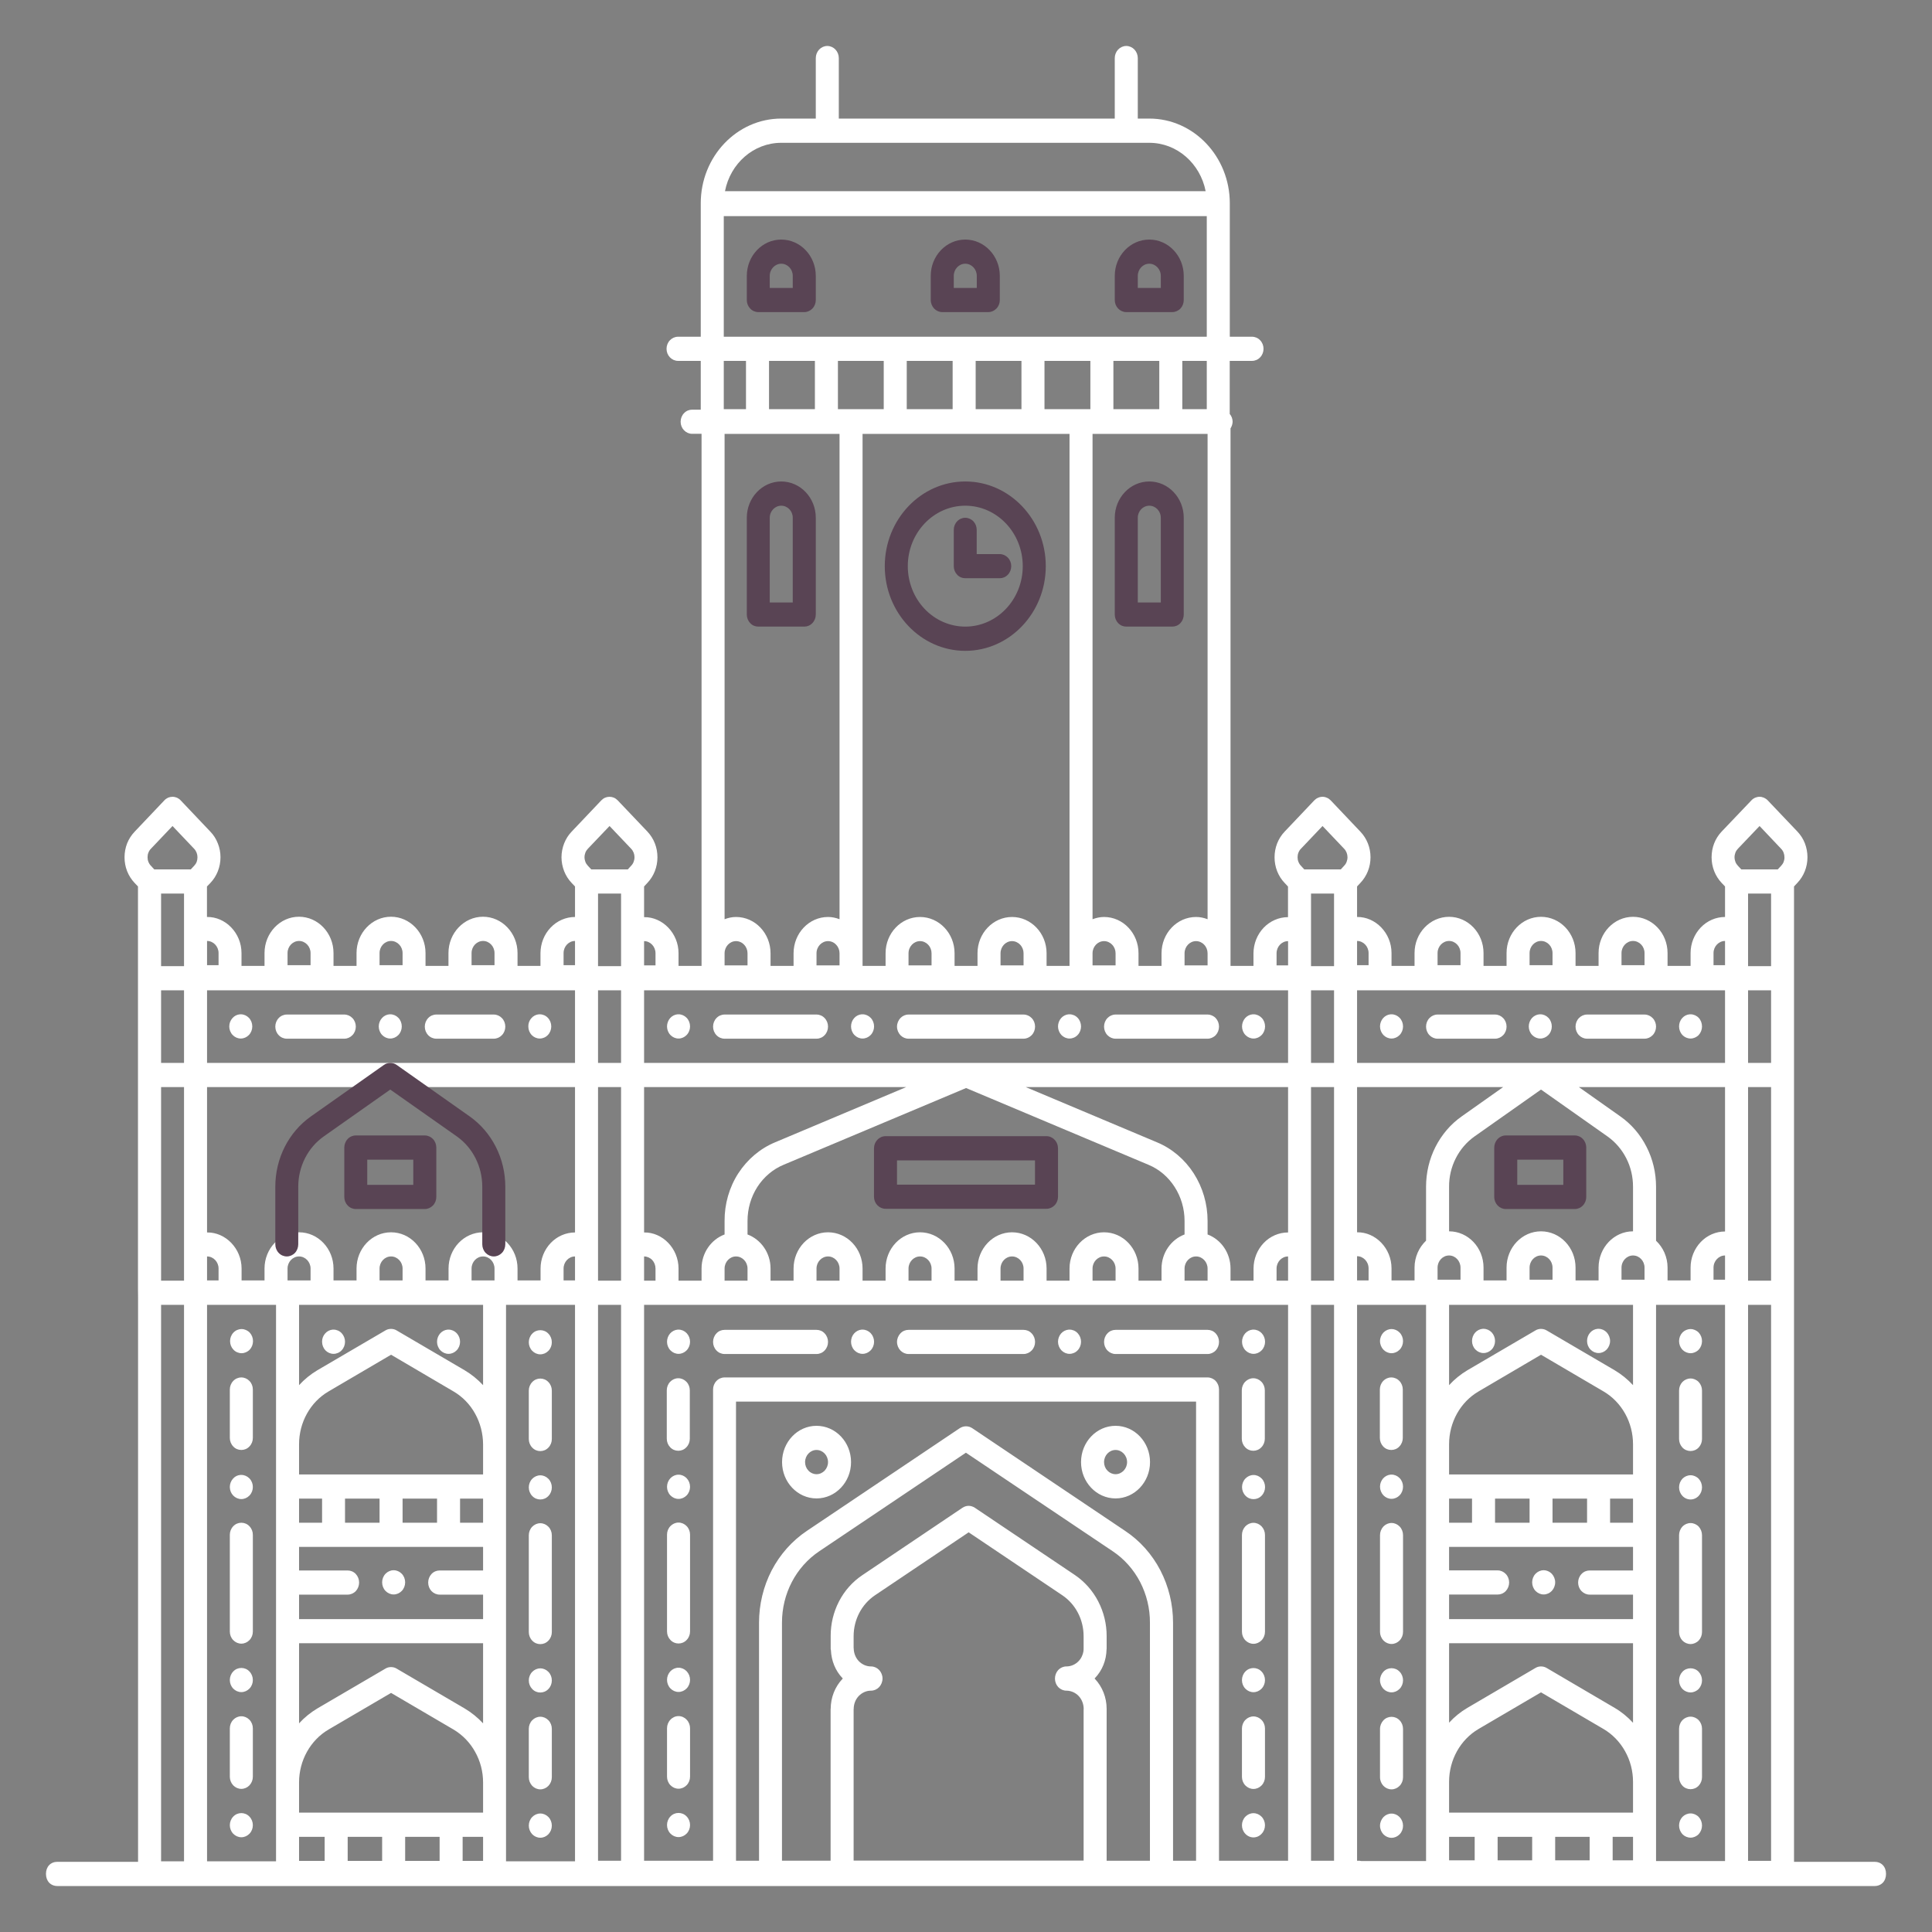 <svg width="24" height="24" viewBox="0 0 24 24" fill="none" xmlns="http://www.w3.org/2000/svg">
<rect x="0" y="0" width="24" height="24" fill="#808080" stroke="none"/>
<path d="M10.277 0.571C10.239 0.571 10.203 0.587 10.176 0.615C10.149 0.644 10.134 0.682 10.134 0.722V1.473H9.705C9.154 1.473 8.705 1.945 8.705 2.525V4.183H8.423C8.385 4.183 8.349 4.199 8.322 4.227C8.295 4.255 8.28 4.293 8.28 4.333C8.28 4.373 8.295 4.411 8.322 4.439C8.349 4.467 8.385 4.483 8.423 4.483H8.705V5.089H8.598C8.56 5.089 8.524 5.104 8.497 5.133C8.47 5.161 8.455 5.199 8.455 5.239C8.455 5.279 8.47 5.317 8.497 5.345C8.524 5.373 8.56 5.389 8.598 5.389H8.715V11.999H8.429V11.841C8.429 11.593 8.231 11.39 8.001 11.393V11.012L8.042 10.968C8.123 10.883 8.167 10.769 8.167 10.649C8.167 10.528 8.123 10.416 8.042 10.33L7.673 9.942C7.659 9.928 7.644 9.917 7.626 9.909C7.609 9.902 7.59 9.898 7.571 9.898C7.553 9.898 7.534 9.902 7.517 9.909C7.499 9.917 7.484 9.928 7.47 9.942L7.101 10.331C7.061 10.372 7.03 10.422 7.008 10.477C6.987 10.531 6.975 10.59 6.975 10.649C6.975 10.709 6.987 10.767 7.008 10.822C7.03 10.877 7.061 10.926 7.101 10.968L7.143 11.012V11.391C7.03 11.391 6.921 11.438 6.841 11.522C6.76 11.606 6.715 11.72 6.714 11.839V11.999H6.429V11.839C6.429 11.591 6.236 11.388 6 11.388C5.764 11.388 5.571 11.591 5.571 11.839V11.999H5.286V11.839C5.286 11.591 5.093 11.388 4.857 11.388C4.621 11.388 4.429 11.591 4.429 11.839V11.999H4.143V11.839C4.143 11.591 3.951 11.388 3.714 11.388C3.478 11.388 3.286 11.591 3.286 11.839V11.999H3V11.839C3 11.59 2.801 11.387 2.571 11.391V11.012L2.613 10.969C2.694 10.884 2.739 10.77 2.739 10.649C2.739 10.59 2.728 10.531 2.706 10.477C2.685 10.422 2.653 10.372 2.613 10.331L2.244 9.942C2.231 9.928 2.215 9.917 2.198 9.909C2.18 9.902 2.162 9.898 2.143 9.898C2.124 9.898 2.105 9.902 2.088 9.909C2.071 9.917 2.055 9.928 2.042 9.942L1.673 10.331C1.633 10.373 1.601 10.422 1.579 10.477C1.558 10.532 1.547 10.59 1.547 10.65C1.547 10.709 1.558 10.768 1.579 10.822C1.601 10.877 1.633 10.927 1.673 10.969L1.714 11.012V16.01L1.715 16.108V23.128H0.714C0.629 23.128 0.571 23.188 0.571 23.278C0.571 23.368 0.629 23.429 0.714 23.429H23.286C23.371 23.429 23.429 23.368 23.429 23.278C23.429 23.188 23.371 23.128 23.286 23.128H22.286V11.012L22.327 10.968C22.408 10.883 22.453 10.769 22.453 10.649C22.453 10.59 22.442 10.531 22.421 10.476C22.4 10.422 22.368 10.372 22.328 10.33L21.959 9.942C21.932 9.914 21.895 9.898 21.858 9.898C21.82 9.898 21.783 9.914 21.757 9.942L21.387 10.33C21.306 10.415 21.262 10.528 21.262 10.649C21.262 10.769 21.306 10.882 21.387 10.968L21.429 11.012V11.391C21.316 11.391 21.207 11.438 21.127 11.522C21.047 11.606 21.001 11.72 21.001 11.839V11.999H20.715V11.839C20.715 11.591 20.523 11.389 20.286 11.389C20.05 11.389 19.858 11.591 19.858 11.839V11.999H19.572V11.839C19.572 11.591 19.38 11.389 19.143 11.389C18.907 11.389 18.715 11.591 18.715 11.839V11.999H18.429V11.839C18.429 11.591 18.237 11.389 18.001 11.389C17.764 11.389 17.572 11.591 17.572 11.839V11.999H17.286V11.839C17.286 11.591 17.088 11.388 16.858 11.391V11.012L16.899 10.968C16.98 10.883 17.025 10.77 17.025 10.649C17.025 10.529 16.98 10.416 16.899 10.331L16.53 9.942C16.516 9.928 16.501 9.917 16.483 9.91C16.466 9.902 16.447 9.898 16.429 9.898C16.41 9.898 16.391 9.902 16.374 9.91C16.356 9.917 16.341 9.928 16.327 9.942L15.958 10.331C15.918 10.373 15.887 10.422 15.865 10.477C15.844 10.532 15.833 10.59 15.833 10.65C15.833 10.709 15.844 10.768 15.865 10.822C15.887 10.877 15.918 10.927 15.958 10.968L16 11.013V11.393C15.887 11.393 15.778 11.441 15.698 11.524C15.617 11.609 15.572 11.723 15.571 11.842V11.999H15.286V5.321C15.302 5.297 15.311 5.268 15.312 5.239C15.312 5.203 15.299 5.169 15.276 5.142V4.483H15.553C15.591 4.483 15.628 4.467 15.654 4.439C15.681 4.411 15.696 4.373 15.696 4.333C15.696 4.293 15.681 4.255 15.654 4.227C15.628 4.199 15.591 4.183 15.553 4.183H15.277V2.525C15.277 1.945 14.828 1.473 14.277 1.473H14.134V0.722C14.134 0.682 14.119 0.644 14.092 0.615C14.065 0.587 14.029 0.571 13.991 0.571C13.953 0.571 13.917 0.587 13.89 0.615C13.863 0.644 13.848 0.682 13.848 0.722V1.473H10.42V0.722C10.42 0.682 10.405 0.644 10.378 0.615C10.351 0.587 10.315 0.571 10.277 0.571ZM9.705 1.774H14.277C14.622 1.774 14.91 2.032 14.977 2.375H9.006C9.072 2.032 9.36 1.774 9.705 1.774ZM8.991 2.685H14.991V4.183H8.991V2.685ZM8.991 4.483H9.267V5.083H8.991V4.483ZM9.553 4.483H10.123V5.083H9.553V4.483ZM10.409 4.483H10.978V5.083H10.409V4.483ZM11.264 4.483H11.834V5.083H11.264V4.483ZM12.12 4.483H12.689V5.083H12.12V4.483ZM12.975 4.483H13.545V5.083H12.975V4.483ZM13.831 4.483H14.401V5.083H13.831V4.483ZM14.687 4.483H14.991V5.083H14.687V4.483ZM9.001 5.39H10.429V11.419C10.383 11.401 10.335 11.391 10.286 11.391C10.05 11.391 9.858 11.593 9.858 11.842V11.999H9.572V11.842C9.572 11.593 9.38 11.391 9.143 11.391C9.093 11.391 9.045 11.402 9.001 11.419V5.39ZM10.715 5.39H13.286V11.999H13.001V11.841C13.001 11.593 12.808 11.391 12.572 11.391C12.336 11.391 12.143 11.593 12.143 11.841V11.999H11.858V11.841C11.858 11.593 11.665 11.391 11.429 11.391C11.193 11.391 11.001 11.593 11.001 11.841V11.999H10.715V5.39ZM13.572 5.39H15.001V11.419C14.955 11.401 14.906 11.391 14.858 11.391C14.621 11.391 14.429 11.593 14.429 11.842V11.999H14.143V11.842C14.143 11.593 13.951 11.391 13.715 11.391C13.665 11.391 13.617 11.402 13.572 11.419V5.39ZM2.143 10.261L2.411 10.543C2.438 10.571 2.453 10.609 2.453 10.649C2.453 10.669 2.45 10.688 2.443 10.707C2.436 10.725 2.425 10.741 2.412 10.755L2.37 10.8H1.916L1.875 10.755C1.861 10.741 1.851 10.725 1.844 10.707C1.836 10.688 1.833 10.669 1.833 10.649C1.833 10.629 1.836 10.61 1.844 10.591C1.851 10.573 1.861 10.557 1.875 10.543L2.143 10.261ZM7.572 10.261L7.84 10.543C7.867 10.571 7.882 10.609 7.882 10.649C7.882 10.669 7.878 10.688 7.871 10.707C7.864 10.725 7.854 10.741 7.84 10.755L7.799 10.8H7.345L7.303 10.755C7.29 10.741 7.279 10.725 7.272 10.707C7.265 10.688 7.261 10.669 7.261 10.649C7.261 10.629 7.265 10.61 7.272 10.591C7.279 10.573 7.29 10.557 7.303 10.543L7.572 10.261ZM16.429 10.261L16.697 10.543C16.724 10.571 16.739 10.609 16.739 10.649C16.739 10.669 16.735 10.688 16.728 10.707C16.721 10.725 16.711 10.741 16.697 10.755L16.656 10.8H16.202L16.161 10.755C16.147 10.741 16.137 10.725 16.13 10.707C16.122 10.688 16.119 10.669 16.119 10.649C16.119 10.629 16.122 10.61 16.13 10.591C16.137 10.573 16.147 10.557 16.161 10.543L16.429 10.261ZM21.858 10.261L22.125 10.543C22.153 10.571 22.167 10.609 22.167 10.649C22.168 10.669 22.164 10.688 22.157 10.707C22.15 10.725 22.139 10.741 22.126 10.755L22.084 10.8H21.631L21.589 10.755C21.576 10.741 21.565 10.725 21.558 10.707C21.551 10.688 21.547 10.669 21.547 10.649C21.547 10.629 21.551 10.61 21.558 10.591C21.565 10.573 21.576 10.557 21.589 10.543L21.858 10.261ZM2.001 11.1H2.286V12.002H2.001V11.1ZM7.429 11.1H7.715V12.002H7.429V11.1ZM16.286 11.1H16.572V12.002H16.286V11.1ZM21.715 11.1H22.001V12.002H21.715V11.1ZM2.572 11.689C2.651 11.689 2.715 11.757 2.715 11.839V11.99H2.572V11.689ZM3.715 11.689C3.793 11.689 3.858 11.757 3.858 11.839V11.99H3.572V11.839C3.572 11.757 3.636 11.689 3.715 11.689ZM4.858 11.689C4.936 11.689 5.001 11.757 5.001 11.839V11.99H4.715V11.839C4.715 11.757 4.779 11.689 4.858 11.689ZM6.001 11.689C6.079 11.689 6.143 11.757 6.143 11.839V11.99H5.858V11.839C5.858 11.757 5.922 11.689 6.001 11.689ZM7.143 11.689V11.99H7.001V11.839C7.001 11.757 7.065 11.689 7.143 11.689ZM16.858 11.689C16.936 11.689 17.001 11.757 17.001 11.839V11.99H16.858V11.689ZM18.001 11.689C18.079 11.689 18.143 11.757 18.143 11.839V11.99H17.858V11.839C17.858 11.757 17.922 11.689 18.001 11.689ZM19.143 11.689C19.222 11.689 19.286 11.757 19.286 11.839V11.99H19.001V11.839C19.001 11.757 19.065 11.689 19.143 11.689ZM20.286 11.689C20.365 11.689 20.429 11.757 20.429 11.839V11.99H20.143V11.839C20.143 11.757 20.208 11.689 20.286 11.689ZM21.429 11.689V11.99H21.286V11.839C21.286 11.757 21.351 11.689 21.429 11.689ZM8.001 11.691C8.079 11.691 8.143 11.759 8.143 11.842V11.992H8.001V11.691ZM9.143 11.691C9.181 11.691 9.218 11.707 9.244 11.736C9.271 11.764 9.286 11.802 9.286 11.842V11.992H9.001V11.842C9.001 11.759 9.065 11.691 9.143 11.691ZM10.286 11.691C10.324 11.691 10.361 11.707 10.387 11.736C10.414 11.764 10.429 11.802 10.429 11.842V11.992H10.143V11.842C10.143 11.759 10.208 11.691 10.286 11.691ZM11.429 11.691C11.467 11.691 11.503 11.707 11.53 11.736C11.557 11.764 11.572 11.802 11.572 11.842V11.992H11.286V11.842C11.286 11.759 11.351 11.691 11.429 11.691ZM12.572 11.691C12.61 11.691 12.646 11.707 12.673 11.736C12.7 11.764 12.715 11.802 12.715 11.842V11.992H12.429V11.842C12.429 11.759 12.493 11.691 12.572 11.691ZM13.715 11.691C13.753 11.691 13.789 11.707 13.816 11.736C13.843 11.764 13.858 11.802 13.858 11.842V11.992H13.572V11.842C13.572 11.759 13.636 11.691 13.715 11.691ZM14.858 11.691C14.896 11.691 14.932 11.707 14.959 11.736C14.986 11.764 15.001 11.802 15.001 11.842V11.992H14.715V11.842C14.715 11.759 14.779 11.691 14.858 11.691ZM16.001 11.691V11.992H15.858V11.842C15.858 11.759 15.922 11.691 16.001 11.691ZM2.001 12.302H2.286V13.204H2.001V12.302ZM2.572 12.302H7.143V13.204H2.572V12.302ZM7.429 12.302H7.715V13.204H7.429V12.302ZM8.001 12.302H16.001V13.204H8.001V12.302ZM16.286 12.302H16.572V13.204H16.286V12.302ZM16.858 12.302H21.429V13.204H16.858V12.302ZM21.715 12.302H22.001V13.204H21.715V12.302ZM2.981 12.6C2.945 12.603 2.911 12.62 2.887 12.648C2.862 12.676 2.848 12.713 2.848 12.751C2.848 12.79 2.863 12.829 2.89 12.857C2.917 12.885 2.953 12.901 2.991 12.901C3.029 12.901 3.065 12.885 3.092 12.857C3.119 12.829 3.134 12.79 3.134 12.751C3.134 12.711 3.119 12.672 3.092 12.644C3.065 12.616 3.029 12.6 2.991 12.6C2.988 12.6 2.984 12.6 2.981 12.6ZM4.838 12.6C4.802 12.603 4.768 12.62 4.744 12.648C4.719 12.676 4.705 12.713 4.705 12.751C4.705 12.79 4.72 12.829 4.747 12.857C4.774 12.885 4.81 12.901 4.848 12.901C4.886 12.901 4.922 12.885 4.949 12.857C4.976 12.829 4.991 12.79 4.991 12.751C4.991 12.711 4.976 12.672 4.949 12.644C4.922 12.616 4.886 12.6 4.848 12.6C4.845 12.6 4.842 12.6 4.838 12.6ZM6.695 12.6C6.659 12.603 6.625 12.62 6.601 12.648C6.576 12.676 6.562 12.713 6.563 12.751C6.563 12.79 6.578 12.829 6.604 12.857C6.631 12.885 6.668 12.901 6.705 12.901C6.743 12.901 6.78 12.885 6.806 12.857C6.833 12.829 6.848 12.79 6.848 12.751C6.848 12.711 6.833 12.672 6.806 12.644C6.78 12.616 6.743 12.6 6.705 12.6C6.702 12.6 6.699 12.6 6.695 12.6ZM8.418 12.6C8.382 12.603 8.349 12.62 8.324 12.648C8.3 12.676 8.286 12.713 8.286 12.751C8.286 12.79 8.301 12.829 8.328 12.857C8.355 12.885 8.391 12.901 8.429 12.901C8.467 12.901 8.503 12.885 8.53 12.857C8.557 12.829 8.572 12.79 8.572 12.751C8.572 12.711 8.557 12.672 8.53 12.644C8.503 12.616 8.467 12.6 8.429 12.6C8.426 12.6 8.422 12.6 8.418 12.6ZM10.704 12.6C10.668 12.603 10.634 12.62 10.61 12.648C10.585 12.676 10.572 12.713 10.572 12.751C10.572 12.79 10.587 12.829 10.614 12.857C10.641 12.885 10.677 12.901 10.715 12.901C10.753 12.901 10.789 12.885 10.816 12.857C10.843 12.829 10.858 12.79 10.858 12.751C10.858 12.711 10.843 12.672 10.816 12.644C10.789 12.616 10.753 12.6 10.715 12.6C10.711 12.6 10.707 12.6 10.704 12.6ZM13.275 12.6C13.239 12.603 13.206 12.62 13.181 12.648C13.157 12.676 13.143 12.713 13.143 12.751C13.143 12.79 13.159 12.829 13.185 12.857C13.212 12.885 13.248 12.901 13.286 12.901C13.324 12.901 13.361 12.885 13.387 12.857C13.414 12.829 13.429 12.79 13.429 12.751C13.429 12.711 13.414 12.672 13.387 12.644C13.361 12.616 13.324 12.6 13.286 12.6C13.283 12.6 13.279 12.6 13.275 12.6ZM15.561 12.6C15.525 12.603 15.492 12.62 15.467 12.648C15.443 12.676 15.429 12.713 15.429 12.751C15.429 12.79 15.444 12.829 15.471 12.857C15.498 12.885 15.534 12.901 15.572 12.901C15.61 12.901 15.646 12.885 15.673 12.857C15.7 12.829 15.715 12.79 15.715 12.751C15.715 12.711 15.7 12.672 15.673 12.644C15.646 12.616 15.61 12.6 15.572 12.6C15.569 12.6 15.565 12.6 15.561 12.6ZM17.275 12.6C17.239 12.603 17.206 12.62 17.181 12.648C17.157 12.676 17.143 12.713 17.143 12.751C17.143 12.79 17.159 12.829 17.185 12.857C17.212 12.885 17.248 12.901 17.286 12.901C17.324 12.901 17.36 12.885 17.387 12.857C17.414 12.829 17.429 12.79 17.429 12.751C17.429 12.711 17.414 12.672 17.387 12.644C17.36 12.616 17.324 12.6 17.286 12.6C17.283 12.6 17.279 12.6 17.275 12.6ZM19.124 12.6C19.088 12.603 19.054 12.62 19.029 12.648C19.005 12.676 18.991 12.713 18.991 12.751C18.991 12.79 19.006 12.829 19.033 12.857C19.06 12.885 19.096 12.901 19.134 12.901C19.172 12.901 19.208 12.885 19.235 12.857C19.262 12.829 19.277 12.79 19.277 12.751C19.277 12.711 19.262 12.672 19.235 12.644C19.208 12.616 19.172 12.6 19.134 12.6C19.131 12.6 19.127 12.6 19.124 12.6ZM20.99 12.6C20.954 12.603 20.92 12.62 20.896 12.648C20.871 12.676 20.858 12.713 20.858 12.751C20.858 12.79 20.873 12.829 20.899 12.857C20.926 12.885 20.963 12.901 21.001 12.901C21.038 12.901 21.075 12.885 21.102 12.857C21.128 12.829 21.143 12.79 21.143 12.751C21.143 12.711 21.128 12.672 21.102 12.644C21.075 12.616 21.038 12.6 21.001 12.6C20.997 12.6 20.993 12.6 20.99 12.6ZM3.563 12.603C3.525 12.603 3.488 12.619 3.462 12.647C3.435 12.675 3.42 12.713 3.42 12.753C3.42 12.793 3.435 12.831 3.462 12.859C3.488 12.887 3.525 12.903 3.563 12.903H4.277C4.315 12.903 4.351 12.887 4.378 12.859C4.405 12.831 4.42 12.793 4.42 12.753C4.42 12.713 4.405 12.675 4.378 12.647C4.351 12.619 4.315 12.603 4.277 12.603H3.563ZM5.42 12.603C5.382 12.603 5.345 12.619 5.319 12.647C5.292 12.675 5.277 12.713 5.277 12.753C5.277 12.793 5.292 12.831 5.319 12.859C5.345 12.887 5.382 12.903 5.42 12.903H6.134C6.172 12.903 6.208 12.887 6.235 12.859C6.262 12.831 6.277 12.793 6.277 12.753C6.277 12.713 6.262 12.675 6.235 12.647C6.208 12.619 6.172 12.603 6.134 12.603H5.42ZM9.001 12.603C8.963 12.603 8.926 12.619 8.9 12.647C8.873 12.675 8.858 12.713 8.858 12.753C8.858 12.793 8.873 12.831 8.9 12.859C8.926 12.887 8.963 12.903 9.001 12.903H10.143C10.181 12.903 10.218 12.887 10.244 12.859C10.271 12.831 10.286 12.793 10.286 12.753C10.286 12.713 10.271 12.675 10.244 12.647C10.218 12.619 10.181 12.603 10.143 12.603H9.001ZM11.286 12.603C11.248 12.603 11.212 12.619 11.185 12.647C11.159 12.675 11.143 12.713 11.143 12.753C11.143 12.793 11.159 12.831 11.185 12.859C11.212 12.887 11.248 12.903 11.286 12.903H12.715C12.753 12.903 12.789 12.887 12.816 12.859C12.843 12.831 12.858 12.793 12.858 12.753C12.858 12.713 12.843 12.675 12.816 12.647C12.789 12.619 12.753 12.603 12.715 12.603H11.286ZM13.858 12.603C13.82 12.603 13.784 12.619 13.757 12.647C13.73 12.675 13.715 12.713 13.715 12.753C13.715 12.793 13.73 12.831 13.757 12.859C13.784 12.887 13.82 12.903 13.858 12.903H15.001C15.038 12.903 15.075 12.887 15.102 12.859C15.128 12.831 15.143 12.793 15.143 12.753C15.143 12.713 15.128 12.675 15.102 12.647C15.075 12.619 15.038 12.603 15.001 12.603H13.858ZM17.858 12.603C17.82 12.603 17.784 12.619 17.757 12.647C17.73 12.675 17.715 12.713 17.715 12.753C17.715 12.793 17.73 12.831 17.757 12.859C17.784 12.887 17.82 12.903 17.858 12.903H18.572C18.61 12.903 18.646 12.887 18.673 12.859C18.7 12.831 18.715 12.793 18.715 12.753C18.715 12.713 18.7 12.675 18.673 12.647C18.646 12.619 18.61 12.603 18.572 12.603H17.858ZM19.715 12.603C19.677 12.603 19.641 12.619 19.614 12.647C19.587 12.675 19.572 12.713 19.572 12.753C19.572 12.793 19.587 12.831 19.614 12.859C19.641 12.887 19.677 12.903 19.715 12.903H20.429C20.467 12.903 20.503 12.887 20.53 12.859C20.557 12.831 20.572 12.793 20.572 12.753C20.572 12.713 20.557 12.675 20.53 12.647C20.503 12.619 20.467 12.603 20.429 12.603H19.715ZM2.001 13.504H2.286V15.909H2.001V13.504ZM2.572 13.504H7.143V15.31C7.03 15.31 6.921 15.357 6.841 15.441C6.761 15.525 6.715 15.639 6.715 15.758V15.906H6.429V15.758C6.429 15.51 6.237 15.308 6.001 15.308C5.764 15.308 5.572 15.51 5.572 15.758V15.906H5.286V15.758C5.286 15.51 5.094 15.308 4.858 15.308C4.621 15.308 4.429 15.51 4.429 15.758V15.906H4.143V15.758C4.143 15.51 3.951 15.308 3.715 15.308C3.479 15.308 3.286 15.51 3.286 15.758V15.906H3.001V15.758C3.001 15.51 2.802 15.306 2.572 15.31V13.504ZM7.429 13.504H7.715V15.909H7.429V13.504ZM8.001 13.504H11.258L9.629 14.19C9.443 14.267 9.284 14.402 9.171 14.576C9.059 14.75 9 14.956 9.001 15.166V15.335C8.835 15.397 8.715 15.563 8.715 15.758V15.909H8.429V15.758C8.429 15.51 8.231 15.306 8.001 15.31V13.504ZM12.742 13.504H16.001V15.31C15.887 15.31 15.778 15.357 15.698 15.441C15.618 15.525 15.572 15.639 15.572 15.758V15.909H15.286V15.758C15.286 15.563 15.167 15.397 15.001 15.335V15.167C15.001 14.956 14.941 14.751 14.829 14.576C14.717 14.402 14.558 14.267 14.372 14.19L12.742 13.504ZM16.286 13.504H16.572V15.909H16.286V13.504ZM16.858 13.504H18.673L18.158 13.868C18.021 13.964 17.91 14.094 17.832 14.247C17.755 14.399 17.715 14.569 17.715 14.742V15.412C17.628 15.495 17.572 15.614 17.572 15.746V15.906H17.286V15.756C17.286 15.507 17.088 15.304 16.858 15.308V13.504ZM19.613 13.504H21.429V15.298C21.316 15.298 21.207 15.345 21.127 15.429C21.047 15.513 21.001 15.627 21.001 15.746V15.906H20.715V15.746C20.715 15.614 20.659 15.495 20.572 15.413V14.742C20.572 14.569 20.532 14.399 20.454 14.247C20.377 14.094 20.265 13.964 20.128 13.868L19.613 13.504ZM21.715 13.504H22.001V15.909H21.715V13.504ZM12.001 13.516L14.266 14.469C14.399 14.524 14.512 14.62 14.592 14.745C14.672 14.869 14.715 15.016 14.715 15.167V15.335C14.549 15.397 14.429 15.563 14.429 15.758V15.909H14.143V15.758C14.143 15.51 13.951 15.308 13.715 15.308C13.479 15.308 13.286 15.51 13.286 15.758V15.909H13.001V15.758C13.001 15.51 12.808 15.308 12.572 15.308C12.336 15.308 12.143 15.51 12.143 15.758V15.909H11.858V15.758C11.858 15.51 11.665 15.308 11.429 15.308C11.193 15.308 11.001 15.51 11.001 15.758V15.909H10.715V15.758C10.715 15.51 10.523 15.308 10.286 15.308C10.05 15.308 9.858 15.51 9.858 15.758V15.909H9.572V15.758C9.572 15.563 9.452 15.397 9.286 15.335V15.167C9.286 15.016 9.328 14.87 9.408 14.745C9.488 14.621 9.602 14.524 9.735 14.469L12.001 13.516ZM19.143 13.535L19.97 14.118C20.067 14.187 20.147 14.28 20.202 14.388C20.258 14.497 20.286 14.619 20.286 14.742V15.296C20.05 15.296 19.858 15.498 19.858 15.746V15.906H19.572V15.746C19.572 15.498 19.38 15.296 19.143 15.296C18.907 15.296 18.715 15.498 18.715 15.746V15.906H18.429V15.746C18.429 15.498 18.237 15.296 18.001 15.296V14.742C18 14.619 18.029 14.497 18.084 14.389C18.139 14.28 18.219 14.187 18.316 14.118L19.143 13.535ZM18.001 15.596C18.079 15.596 18.143 15.664 18.143 15.747V15.897H17.858V15.747C17.858 15.664 17.922 15.596 18.001 15.596ZM19.143 15.596C19.222 15.596 19.286 15.664 19.286 15.747V15.897H19.001V15.747C19.001 15.664 19.065 15.596 19.143 15.596ZM20.286 15.596C20.365 15.596 20.429 15.664 20.429 15.747V15.897H20.143V15.747C20.143 15.664 20.208 15.596 20.286 15.596ZM21.429 15.596V15.897H21.286V15.747C21.286 15.664 21.351 15.596 21.429 15.596ZM16.858 15.605C16.936 15.605 17.001 15.673 17.001 15.756V15.906H16.858V15.605ZM2.572 15.608C2.651 15.608 2.715 15.676 2.715 15.758V15.906H2.572V15.608ZM3.715 15.608C3.793 15.608 3.858 15.676 3.858 15.758V15.906H3.572V15.758C3.572 15.676 3.636 15.608 3.715 15.608ZM4.858 15.608C4.936 15.608 5.001 15.676 5.001 15.758V15.906H4.715V15.758C4.715 15.676 4.779 15.608 4.858 15.608ZM6.001 15.608C6.079 15.608 6.143 15.676 6.143 15.758V15.906H5.858V15.758C5.858 15.676 5.922 15.608 6.001 15.608ZM7.143 15.608V15.906H7.001V15.758C7.001 15.676 7.065 15.608 7.143 15.608ZM8.001 15.608C8.038 15.608 8.075 15.624 8.102 15.652C8.128 15.68 8.143 15.719 8.143 15.758V15.909H8.001V15.608ZM9.143 15.608C9.222 15.608 9.286 15.676 9.286 15.758V15.909H9.001V15.758C9.001 15.676 9.065 15.608 9.143 15.608ZM10.286 15.608C10.365 15.608 10.429 15.676 10.429 15.758V15.909H10.143V15.758C10.143 15.676 10.208 15.608 10.286 15.608ZM11.429 15.608C11.508 15.608 11.572 15.676 11.572 15.758V15.909H11.286V15.758C11.286 15.676 11.351 15.608 11.429 15.608ZM12.572 15.608C12.651 15.608 12.715 15.676 12.715 15.758V15.909H12.429V15.758C12.429 15.676 12.493 15.608 12.572 15.608ZM13.715 15.608C13.793 15.608 13.858 15.676 13.858 15.758V15.909H13.572V15.758C13.572 15.676 13.636 15.608 13.715 15.608ZM14.858 15.608C14.936 15.608 15.001 15.676 15.001 15.758V15.909H14.715V15.758C14.715 15.676 14.779 15.608 14.858 15.608ZM16.001 15.608V15.909H15.858V15.758C15.858 15.676 15.922 15.608 16.001 15.608ZM2.001 16.209H2.286V23.122H2.001V16.209ZM2.572 16.209H3.429V23.122H2.572V16.209ZM3.715 16.209H6.001V17.207C5.933 17.134 5.856 17.072 5.772 17.022L4.927 16.527C4.906 16.514 4.882 16.508 4.857 16.508C4.833 16.508 4.809 16.514 4.788 16.527L3.942 17.022C3.858 17.072 3.782 17.134 3.715 17.207V16.209ZM6.286 16.209H7.143V23.122H6.286V16.209ZM7.429 16.209H7.715V23.115H7.429V16.209ZM8.001 16.209H16.001V23.115H15.143V17.261C15.143 17.221 15.128 17.183 15.102 17.155C15.075 17.127 15.038 17.111 15.001 17.111H9.001C8.963 17.111 8.926 17.127 8.9 17.155C8.873 17.183 8.858 17.221 8.858 17.261V23.115H8.001V16.209ZM16.286 16.209H16.572V23.115H16.286V16.209ZM16.858 16.209H17.715V23.119H16.909C16.902 23.118 16.896 23.115 16.89 23.115H16.858V16.209ZM18.001 16.209H20.286V17.207C20.219 17.134 20.142 17.072 20.058 17.022L19.213 16.527C19.191 16.514 19.167 16.508 19.143 16.508C19.119 16.508 19.095 16.514 19.074 16.527L18.228 17.022C18.144 17.072 18.068 17.134 18.001 17.207V16.209ZM20.572 16.209H21.429V23.119H20.572V16.209ZM21.715 16.209H22.001V23.116H21.715V16.209ZM18.419 16.507C18.383 16.51 18.349 16.527 18.324 16.555C18.3 16.583 18.286 16.62 18.286 16.658C18.286 16.698 18.301 16.736 18.328 16.764C18.355 16.792 18.391 16.808 18.429 16.808C18.467 16.808 18.503 16.792 18.53 16.764C18.557 16.736 18.572 16.698 18.572 16.658C18.572 16.618 18.557 16.58 18.53 16.551C18.503 16.523 18.467 16.507 18.429 16.507C18.426 16.507 18.422 16.507 18.419 16.507ZM19.847 16.507C19.811 16.51 19.777 16.527 19.753 16.555C19.728 16.583 19.715 16.62 19.715 16.658C19.715 16.698 19.73 16.736 19.757 16.764C19.784 16.792 19.82 16.808 19.858 16.808C19.896 16.808 19.932 16.792 19.959 16.764C19.985 16.736 20.001 16.698 20.001 16.658C20.001 16.618 19.985 16.58 19.959 16.551C19.932 16.523 19.896 16.507 19.858 16.507C19.854 16.507 19.851 16.507 19.847 16.507ZM3.001 16.51C2.963 16.51 2.926 16.526 2.9 16.554C2.873 16.582 2.858 16.62 2.858 16.66C2.858 16.7 2.873 16.738 2.9 16.766C2.926 16.794 2.963 16.81 3.001 16.81C3.038 16.81 3.075 16.794 3.102 16.766C3.128 16.738 3.143 16.7 3.143 16.66C3.143 16.62 3.128 16.582 3.102 16.554C3.075 16.526 3.038 16.51 3.001 16.51ZM17.286 16.51C17.248 16.51 17.212 16.526 17.185 16.554C17.159 16.582 17.143 16.62 17.143 16.66C17.143 16.7 17.159 16.738 17.185 16.766C17.212 16.794 17.248 16.81 17.286 16.81C17.324 16.81 17.36 16.794 17.387 16.766C17.414 16.738 17.429 16.7 17.429 16.66C17.429 16.62 17.414 16.582 17.387 16.554C17.36 16.526 17.324 16.51 17.286 16.51ZM21.001 16.51C20.963 16.51 20.926 16.526 20.899 16.554C20.873 16.582 20.858 16.62 20.858 16.66C20.858 16.7 20.873 16.738 20.899 16.766C20.926 16.794 20.963 16.81 21.001 16.81C21.038 16.81 21.075 16.794 21.102 16.766C21.128 16.738 21.143 16.7 21.143 16.66C21.143 16.62 21.128 16.582 21.102 16.554C21.075 16.526 21.038 16.51 21.001 16.51ZM4.133 16.517C4.097 16.52 4.063 16.537 4.039 16.565C4.014 16.593 4 16.63 4.001 16.668C4.001 16.707 4.016 16.746 4.042 16.774C4.069 16.802 4.106 16.818 4.143 16.818C4.181 16.818 4.218 16.802 4.244 16.774C4.271 16.746 4.286 16.707 4.286 16.668C4.286 16.628 4.271 16.59 4.244 16.561C4.218 16.533 4.181 16.517 4.143 16.517C4.14 16.517 4.136 16.517 4.133 16.517ZM5.561 16.517C5.525 16.52 5.492 16.537 5.467 16.565C5.443 16.593 5.429 16.63 5.429 16.668C5.429 16.707 5.444 16.746 5.471 16.774C5.498 16.802 5.534 16.818 5.572 16.818C5.61 16.818 5.646 16.802 5.673 16.774C5.7 16.746 5.715 16.707 5.715 16.668C5.715 16.628 5.7 16.59 5.673 16.561C5.646 16.533 5.61 16.517 5.572 16.517C5.568 16.517 5.565 16.517 5.561 16.517ZM8.419 16.517C8.383 16.52 8.349 16.537 8.324 16.565C8.3 16.593 8.286 16.63 8.286 16.668C8.286 16.707 8.301 16.746 8.328 16.774C8.355 16.802 8.391 16.818 8.429 16.818C8.467 16.818 8.503 16.802 8.53 16.774C8.557 16.746 8.572 16.707 8.572 16.668C8.572 16.628 8.557 16.59 8.53 16.561C8.503 16.533 8.467 16.517 8.429 16.517C8.426 16.517 8.422 16.517 8.419 16.517ZM10.704 16.517C10.668 16.52 10.635 16.537 10.61 16.565C10.585 16.593 10.572 16.63 10.572 16.668C10.572 16.707 10.587 16.746 10.614 16.774C10.641 16.802 10.677 16.818 10.715 16.818C10.753 16.818 10.789 16.802 10.816 16.774C10.843 16.746 10.858 16.707 10.858 16.668C10.858 16.628 10.843 16.59 10.816 16.561C10.789 16.533 10.753 16.517 10.715 16.517C10.711 16.517 10.708 16.517 10.704 16.517ZM13.276 16.517C13.24 16.52 13.206 16.537 13.181 16.565C13.157 16.593 13.143 16.63 13.143 16.668C13.143 16.707 13.159 16.746 13.185 16.774C13.212 16.802 13.248 16.818 13.286 16.818C13.324 16.818 13.361 16.802 13.387 16.774C13.414 16.746 13.429 16.707 13.429 16.668C13.429 16.628 13.414 16.59 13.387 16.561C13.361 16.533 13.324 16.517 13.286 16.517C13.283 16.517 13.279 16.517 13.276 16.517ZM15.561 16.517C15.525 16.52 15.492 16.537 15.467 16.565C15.443 16.593 15.429 16.63 15.429 16.668C15.429 16.707 15.444 16.746 15.471 16.774C15.498 16.802 15.534 16.818 15.572 16.818C15.61 16.818 15.646 16.802 15.673 16.774C15.7 16.746 15.715 16.707 15.715 16.668C15.715 16.628 15.7 16.59 15.673 16.561C15.646 16.533 15.61 16.517 15.572 16.517C15.569 16.517 15.565 16.517 15.561 16.517ZM9.001 16.52C8.963 16.52 8.926 16.535 8.9 16.564C8.873 16.592 8.858 16.63 8.858 16.67C8.858 16.71 8.873 16.748 8.9 16.776C8.926 16.804 8.963 16.82 9.001 16.82H10.143C10.181 16.82 10.218 16.804 10.244 16.776C10.271 16.748 10.286 16.71 10.286 16.67C10.286 16.63 10.271 16.592 10.244 16.564C10.218 16.535 10.181 16.52 10.143 16.52H9.001ZM11.286 16.52C11.248 16.52 11.212 16.535 11.185 16.564C11.159 16.592 11.143 16.63 11.143 16.67C11.143 16.71 11.159 16.748 11.185 16.776C11.212 16.804 11.248 16.82 11.286 16.82H12.715C12.753 16.82 12.789 16.804 12.816 16.776C12.843 16.748 12.858 16.71 12.858 16.67C12.858 16.63 12.843 16.592 12.816 16.564C12.789 16.535 12.753 16.52 12.715 16.52H11.286ZM13.858 16.52C13.82 16.52 13.784 16.535 13.757 16.564C13.73 16.592 13.715 16.63 13.715 16.67C13.715 16.71 13.73 16.748 13.757 16.776C13.784 16.804 13.82 16.82 13.858 16.82H15.001C15.038 16.82 15.075 16.804 15.102 16.776C15.128 16.748 15.143 16.71 15.143 16.67C15.143 16.63 15.128 16.592 15.102 16.564C15.075 16.535 15.038 16.52 15.001 16.52H13.858ZM6.712 16.524C6.674 16.524 6.638 16.539 6.611 16.568C6.584 16.596 6.569 16.634 6.569 16.674C6.569 16.714 6.584 16.752 6.611 16.78C6.638 16.808 6.674 16.824 6.712 16.824C6.75 16.824 6.786 16.808 6.813 16.78C6.84 16.752 6.855 16.714 6.855 16.674C6.855 16.634 6.84 16.596 6.813 16.568C6.786 16.539 6.75 16.524 6.712 16.524ZM4.858 16.829L5.634 17.285C5.745 17.35 5.838 17.445 5.902 17.561C5.966 17.676 6 17.807 6.001 17.941V18.316H3.715V17.941C3.715 17.669 3.855 17.417 4.081 17.285L4.858 16.829ZM19.143 16.829L19.92 17.285C20.031 17.35 20.123 17.445 20.188 17.561C20.252 17.676 20.286 17.807 20.286 17.941V18.316H18.001V17.941C18.001 17.669 18.141 17.417 18.367 17.285L19.143 16.829ZM2.998 17.111C2.96 17.111 2.923 17.127 2.897 17.155C2.87 17.183 2.855 17.221 2.855 17.261V17.862C2.855 17.902 2.87 17.94 2.897 17.968C2.923 17.997 2.96 18.012 2.998 18.012C3.036 18.012 3.072 17.997 3.099 17.968C3.126 17.94 3.141 17.902 3.141 17.862V17.261C3.141 17.221 3.126 17.183 3.099 17.155C3.072 17.127 3.036 17.111 2.998 17.111ZM17.283 17.111C17.245 17.111 17.209 17.127 17.182 17.155C17.156 17.183 17.141 17.221 17.141 17.261V17.862C17.141 17.902 17.156 17.94 17.182 17.968C17.209 17.997 17.245 18.012 17.283 18.012C17.321 18.012 17.358 17.997 17.384 17.968C17.411 17.94 17.426 17.902 17.426 17.862V17.261C17.426 17.221 17.411 17.183 17.384 17.155C17.358 17.127 17.321 17.111 17.283 17.111ZM8.426 17.121C8.388 17.121 8.352 17.137 8.325 17.165C8.298 17.193 8.283 17.231 8.283 17.271V17.872C8.283 17.912 8.298 17.95 8.325 17.978C8.352 18.007 8.388 18.022 8.426 18.022C8.464 18.022 8.5 18.007 8.527 17.978C8.554 17.95 8.569 17.912 8.569 17.872V17.271C8.569 17.231 8.554 17.193 8.527 17.165C8.5 17.137 8.464 17.121 8.426 17.121ZM15.569 17.121C15.531 17.121 15.495 17.137 15.468 17.165C15.441 17.193 15.426 17.231 15.426 17.271V17.872C15.426 17.912 15.441 17.95 15.468 17.978C15.495 18.007 15.531 18.022 15.569 18.022C15.607 18.022 15.643 18.007 15.67 17.978C15.697 17.95 15.712 17.912 15.712 17.872V17.271C15.712 17.231 15.697 17.193 15.67 17.165C15.643 17.137 15.607 17.121 15.569 17.121ZM21.001 17.124C20.963 17.124 20.926 17.14 20.899 17.168C20.873 17.196 20.858 17.234 20.858 17.274V17.875C20.858 17.915 20.873 17.953 20.899 17.981C20.926 18.01 20.963 18.025 21.001 18.025C21.038 18.025 21.075 18.01 21.102 17.981C21.128 17.953 21.143 17.915 21.143 17.875V17.274C21.143 17.234 21.128 17.196 21.102 17.168C21.075 17.14 21.038 17.124 21.001 17.124ZM6.712 17.125C6.674 17.125 6.638 17.14 6.611 17.169C6.584 17.197 6.569 17.235 6.569 17.275V17.876C6.569 17.916 6.584 17.954 6.611 17.982C6.638 18.011 6.674 18.026 6.712 18.026C6.75 18.026 6.786 18.011 6.813 17.982C6.84 17.954 6.855 17.916 6.855 17.876V17.275C6.855 17.235 6.84 17.197 6.813 17.169C6.786 17.14 6.75 17.125 6.712 17.125ZM9.143 17.411H14.858V23.115H14.572V20.158C14.572 19.93 14.518 19.707 14.415 19.508C14.311 19.308 14.161 19.14 13.978 19.018L12.077 17.741C12.054 17.726 12.028 17.718 12 17.718C11.973 17.718 11.947 17.726 11.923 17.741L10.022 19.018C9.84 19.14 9.69 19.309 9.586 19.508C9.483 19.707 9.429 19.931 9.429 20.158V23.115H9.143V17.411ZM10.143 17.712C9.907 17.712 9.715 17.914 9.715 18.163C9.715 18.411 9.907 18.614 10.143 18.614C10.38 18.614 10.572 18.411 10.572 18.163C10.572 17.914 10.38 17.712 10.143 17.712ZM13.858 17.712C13.621 17.712 13.429 17.914 13.429 18.163C13.429 18.411 13.621 18.614 13.858 18.614C14.094 18.614 14.286 18.411 14.286 18.163C14.286 17.914 14.094 17.712 13.858 17.712ZM10.143 18.012C10.222 18.012 10.286 18.08 10.286 18.163C10.286 18.245 10.222 18.313 10.143 18.313C10.105 18.313 10.069 18.297 10.043 18.269C10.016 18.241 10.001 18.203 10.001 18.163C10.001 18.08 10.065 18.012 10.143 18.012ZM13.858 18.012C13.936 18.012 14.001 18.08 14.001 18.163C14.001 18.245 13.936 18.313 13.858 18.313C13.82 18.313 13.784 18.297 13.757 18.269C13.73 18.241 13.715 18.203 13.715 18.163C13.715 18.08 13.779 18.012 13.858 18.012ZM11.999 18.046L13.824 19.271C13.966 19.366 14.082 19.497 14.163 19.652C14.243 19.807 14.286 19.981 14.285 20.158V23.115H13.747V21.234L13.747 21.23L13.747 21.227C13.747 21.088 13.694 20.953 13.601 20.855L13.597 20.851L13.601 20.847C13.693 20.751 13.743 20.625 13.746 20.489C13.746 20.487 13.747 20.485 13.747 20.482V20.325C13.748 20.174 13.711 20.025 13.642 19.892C13.573 19.759 13.473 19.647 13.352 19.565L12.11 18.73C12.087 18.715 12.06 18.706 12.033 18.706C12.005 18.706 11.979 18.715 11.956 18.73L10.714 19.566C10.592 19.647 10.492 19.759 10.423 19.892C10.354 20.025 10.318 20.174 10.319 20.325V20.482C10.319 20.489 10.321 20.494 10.322 20.5C10.328 20.631 10.377 20.754 10.466 20.847L10.47 20.851L10.466 20.855C10.372 20.954 10.32 21.087 10.319 21.227V21.227C10.319 21.23 10.318 21.231 10.318 21.234V23.114H9.714V20.158C9.714 19.797 9.887 19.466 10.176 19.271L11.999 18.046ZM17.276 18.318C17.24 18.321 17.206 18.338 17.181 18.366C17.157 18.394 17.143 18.43 17.143 18.468C17.143 18.508 17.159 18.547 17.185 18.575C17.212 18.603 17.248 18.619 17.286 18.619C17.324 18.619 17.36 18.603 17.387 18.575C17.414 18.547 17.429 18.508 17.429 18.468C17.429 18.428 17.414 18.39 17.387 18.362C17.36 18.334 17.324 18.318 17.286 18.318C17.283 18.318 17.279 18.318 17.276 18.318ZM8.429 18.319C8.391 18.319 8.355 18.335 8.328 18.363C8.301 18.392 8.286 18.43 8.286 18.47C8.286 18.509 8.301 18.548 8.328 18.576C8.355 18.604 8.391 18.62 8.429 18.62C8.467 18.62 8.503 18.604 8.53 18.576C8.557 18.548 8.572 18.509 8.572 18.47C8.572 18.43 8.557 18.392 8.53 18.363C8.503 18.335 8.467 18.319 8.429 18.319ZM2.988 18.322C2.952 18.324 2.918 18.341 2.894 18.369C2.869 18.397 2.855 18.434 2.855 18.472C2.855 18.512 2.87 18.55 2.897 18.578C2.924 18.606 2.96 18.622 2.998 18.622C3.036 18.622 3.072 18.606 3.099 18.578C3.126 18.55 3.141 18.512 3.141 18.472C3.141 18.432 3.126 18.394 3.099 18.366C3.072 18.338 3.036 18.322 2.998 18.322C2.995 18.322 2.992 18.322 2.988 18.322ZM15.572 18.323C15.534 18.323 15.498 18.339 15.471 18.367C15.444 18.395 15.429 18.433 15.429 18.473C15.429 18.513 15.444 18.551 15.471 18.579C15.498 18.608 15.534 18.623 15.572 18.623C15.61 18.623 15.646 18.608 15.673 18.579C15.7 18.551 15.715 18.513 15.715 18.473C15.715 18.433 15.7 18.395 15.673 18.367C15.646 18.339 15.61 18.323 15.572 18.323ZM21.001 18.326C20.963 18.326 20.926 18.342 20.899 18.37C20.873 18.398 20.858 18.436 20.858 18.476C20.858 18.516 20.873 18.554 20.899 18.582C20.926 18.611 20.963 18.627 21.001 18.627C21.038 18.627 21.075 18.611 21.102 18.582C21.128 18.554 21.143 18.516 21.143 18.476C21.143 18.436 21.128 18.398 21.102 18.37C21.075 18.342 21.038 18.326 21.001 18.326ZM6.712 18.327C6.674 18.327 6.638 18.343 6.611 18.371C6.584 18.399 6.569 18.437 6.569 18.477C6.569 18.517 6.584 18.555 6.611 18.583C6.638 18.612 6.674 18.627 6.712 18.627C6.75 18.627 6.786 18.612 6.813 18.583C6.84 18.555 6.855 18.517 6.855 18.477C6.855 18.437 6.84 18.399 6.813 18.371C6.786 18.343 6.75 18.327 6.712 18.327ZM3.715 18.616H4.001V18.916H3.715V18.616ZM4.286 18.616H4.715V18.916H4.286V18.616ZM5.001 18.616H5.429V18.916H5.001V18.616ZM5.715 18.616H6.001V18.916H5.714L5.715 18.915V18.616ZM18.001 18.616H18.286V18.916H18.001V18.616ZM18.572 18.616H19.001V18.916H18.572V18.616ZM19.286 18.616H19.715V18.916H19.286V18.616ZM20.001 18.616H20.286V18.916H20L20.001 18.915V18.616ZM8.429 18.914C8.391 18.914 8.355 18.93 8.328 18.958C8.301 18.986 8.286 19.024 8.286 19.064V20.266C8.286 20.306 8.301 20.344 8.328 20.372C8.355 20.401 8.391 20.416 8.429 20.416C8.467 20.416 8.503 20.401 8.53 20.372C8.557 20.344 8.572 20.306 8.572 20.266V19.064C8.572 19.024 8.557 18.986 8.53 18.958C8.503 18.93 8.467 18.914 8.429 18.914ZM2.998 18.916C2.96 18.916 2.924 18.931 2.897 18.96C2.87 18.988 2.855 19.026 2.855 19.066V20.268C2.855 20.308 2.87 20.346 2.897 20.374C2.924 20.402 2.96 20.418 2.998 20.418C3.036 20.418 3.072 20.402 3.099 20.374C3.126 20.346 3.141 20.308 3.141 20.268V19.066C3.141 19.026 3.126 18.988 3.099 18.96C3.072 18.931 3.036 18.916 2.998 18.916ZM15.571 18.917C15.533 18.917 15.497 18.933 15.47 18.961C15.443 18.99 15.428 19.028 15.428 19.068V20.27C15.428 20.31 15.443 20.348 15.47 20.376C15.497 20.404 15.533 20.42 15.571 20.42C15.609 20.42 15.645 20.404 15.672 20.376C15.699 20.348 15.714 20.31 15.714 20.27V19.068C15.714 19.028 15.699 18.99 15.672 18.961C15.645 18.933 15.609 18.917 15.571 18.917ZM17.286 18.919C17.248 18.919 17.212 18.935 17.185 18.963C17.159 18.991 17.143 19.03 17.143 19.07V20.272C17.143 20.311 17.159 20.35 17.185 20.378C17.212 20.406 17.248 20.422 17.286 20.422C17.324 20.422 17.36 20.406 17.387 20.378C17.414 20.35 17.429 20.311 17.429 20.272V19.07C17.429 19.03 17.414 18.991 17.387 18.963C17.36 18.935 17.324 18.919 17.286 18.919ZM21.001 18.92C20.963 18.92 20.926 18.936 20.899 18.964C20.873 18.993 20.858 19.031 20.858 19.071V20.273C20.858 20.313 20.873 20.351 20.899 20.379C20.926 20.407 20.963 20.423 21.001 20.423C21.038 20.423 21.075 20.407 21.102 20.379C21.128 20.351 21.143 20.313 21.143 20.273V19.071C21.143 19.031 21.128 18.993 21.102 18.964C21.075 18.936 21.038 18.92 21.001 18.92ZM6.712 18.922C6.674 18.922 6.638 18.938 6.611 18.966C6.584 18.994 6.569 19.032 6.569 19.072V20.274C6.569 20.314 6.584 20.352 6.611 20.38C6.638 20.409 6.674 20.424 6.712 20.424C6.75 20.424 6.786 20.409 6.813 20.38C6.84 20.352 6.855 20.314 6.855 20.274V19.072C6.855 19.032 6.84 18.994 6.813 18.966C6.786 18.938 6.75 18.922 6.712 18.922ZM12.033 19.035L13.198 19.818C13.363 19.93 13.461 20.12 13.461 20.326V20.476C13.462 20.506 13.456 20.535 13.445 20.562C13.435 20.59 13.419 20.614 13.399 20.635C13.359 20.677 13.304 20.701 13.247 20.701C13.21 20.701 13.173 20.717 13.146 20.745C13.12 20.774 13.105 20.812 13.105 20.852C13.105 20.892 13.12 20.93 13.146 20.958C13.173 20.986 13.21 21.002 13.247 21.002C13.303 21.002 13.359 21.026 13.399 21.068C13.439 21.11 13.461 21.167 13.462 21.227L13.462 21.231C13.462 21.232 13.461 21.233 13.461 21.234V23.113H10.604V21.234C10.604 21.231 10.605 21.23 10.605 21.227C10.605 21.168 10.628 21.11 10.668 21.068C10.709 21.026 10.763 21.002 10.82 21.002C10.858 21.002 10.894 20.986 10.921 20.958C10.947 20.93 10.963 20.891 10.963 20.851C10.963 20.811 10.947 20.773 10.921 20.745C10.894 20.717 10.858 20.701 10.82 20.701C10.763 20.701 10.709 20.677 10.668 20.635C10.628 20.593 10.606 20.535 10.605 20.476C10.605 20.474 10.604 20.472 10.604 20.47V20.326C10.604 20.12 10.703 19.93 10.868 19.818L12.033 19.035ZM3.715 19.216H6.001V19.509H5.461C5.424 19.509 5.387 19.524 5.36 19.553C5.334 19.581 5.319 19.619 5.319 19.659C5.319 19.699 5.334 19.737 5.36 19.765C5.387 19.793 5.424 19.809 5.461 19.809H6.001V20.113H3.715V19.809H4.319C4.356 19.809 4.393 19.793 4.42 19.765C4.446 19.737 4.461 19.699 4.461 19.659C4.461 19.619 4.446 19.581 4.42 19.553C4.393 19.524 4.356 19.509 4.319 19.509H3.715V19.216ZM18.001 19.216H20.286V19.509H19.747C19.709 19.509 19.673 19.524 19.646 19.553C19.619 19.581 19.604 19.619 19.604 19.659C19.604 19.699 19.619 19.737 19.646 19.765C19.673 19.793 19.709 19.809 19.747 19.809H20.286V20.113H18.001V19.808H18.604C18.642 19.808 18.678 19.793 18.705 19.765C18.732 19.736 18.747 19.698 18.747 19.658C18.747 19.618 18.732 19.58 18.705 19.552C18.678 19.524 18.642 19.508 18.604 19.508H18.001V19.216ZM4.89 19.506C4.852 19.506 4.816 19.522 4.789 19.55C4.762 19.578 4.747 19.617 4.747 19.656C4.747 19.696 4.762 19.735 4.789 19.763C4.816 19.791 4.852 19.807 4.89 19.807C4.928 19.807 4.964 19.791 4.991 19.763C5.018 19.735 5.033 19.696 5.033 19.656C5.033 19.617 5.018 19.578 4.991 19.55C4.964 19.522 4.928 19.506 4.89 19.506ZM19.176 19.506C19.138 19.506 19.102 19.522 19.075 19.55C19.048 19.578 19.033 19.617 19.033 19.656C19.033 19.696 19.048 19.735 19.075 19.763C19.102 19.791 19.138 19.807 19.176 19.807C19.214 19.807 19.25 19.791 19.277 19.763C19.303 19.735 19.319 19.696 19.319 19.656C19.319 19.617 19.303 19.578 19.277 19.55C19.25 19.522 19.214 19.506 19.176 19.506ZM3.715 20.413H6.001V21.408C5.933 21.335 5.856 21.273 5.772 21.223L4.927 20.728C4.906 20.715 4.882 20.709 4.857 20.709C4.833 20.709 4.809 20.715 4.788 20.728L3.942 21.223C3.858 21.273 3.782 21.335 3.715 21.408V20.413ZM18.001 20.413H20.286V21.401C20.219 21.328 20.142 21.265 20.058 21.216L19.213 20.72C19.191 20.707 19.167 20.701 19.143 20.701C19.119 20.701 19.095 20.707 19.074 20.72L18.228 21.216C18.144 21.265 18.068 21.327 18.001 21.4V20.413ZM8.429 20.717C8.391 20.717 8.355 20.733 8.328 20.761C8.301 20.79 8.286 20.828 8.286 20.868C8.286 20.907 8.301 20.946 8.328 20.974C8.355 21.002 8.391 21.018 8.429 21.018C8.467 21.018 8.503 21.002 8.53 20.974C8.557 20.946 8.572 20.907 8.572 20.868C8.572 20.828 8.557 20.79 8.53 20.761C8.503 20.733 8.467 20.717 8.429 20.717ZM2.998 20.72C2.96 20.72 2.924 20.735 2.897 20.764C2.87 20.792 2.855 20.83 2.855 20.87C2.855 20.91 2.87 20.948 2.897 20.976C2.924 21.004 2.96 21.02 2.998 21.02C3.036 21.02 3.072 21.004 3.099 20.976C3.126 20.948 3.141 20.91 3.141 20.87C3.141 20.83 3.126 20.792 3.099 20.764C3.072 20.735 3.036 20.72 2.998 20.72ZM15.571 20.721C15.533 20.721 15.497 20.736 15.47 20.765C15.443 20.793 15.428 20.831 15.428 20.871C15.428 20.911 15.443 20.949 15.47 20.977C15.497 21.005 15.533 21.021 15.571 21.021C15.609 21.021 15.645 21.005 15.672 20.977C15.699 20.949 15.714 20.911 15.714 20.871C15.714 20.831 15.699 20.793 15.672 20.765C15.645 20.736 15.609 20.721 15.571 20.721ZM17.286 20.723C17.248 20.723 17.212 20.738 17.185 20.767C17.159 20.795 17.143 20.833 17.143 20.873C17.143 20.913 17.159 20.951 17.185 20.979C17.212 21.007 17.248 21.023 17.286 21.023C17.324 21.023 17.36 21.007 17.387 20.979C17.414 20.951 17.429 20.913 17.429 20.873C17.429 20.833 17.414 20.795 17.387 20.767C17.36 20.738 17.324 20.723 17.286 20.723ZM21.001 20.724C20.963 20.724 20.926 20.739 20.899 20.768C20.873 20.796 20.858 20.834 20.858 20.874C20.858 20.914 20.873 20.952 20.899 20.98C20.926 21.008 20.963 21.024 21.001 21.024C21.038 21.024 21.075 21.008 21.102 20.98C21.128 20.952 21.143 20.914 21.143 20.874C21.143 20.834 21.128 20.796 21.102 20.768C21.075 20.739 21.038 20.724 21.001 20.724ZM6.712 20.725C6.674 20.725 6.638 20.741 6.611 20.769C6.584 20.797 6.569 20.835 6.569 20.875C6.569 20.915 6.584 20.953 6.611 20.981C6.638 21.01 6.674 21.025 6.712 21.025C6.75 21.025 6.786 21.01 6.813 20.981C6.84 20.953 6.855 20.915 6.855 20.875C6.855 20.835 6.84 20.797 6.813 20.769C6.786 20.741 6.75 20.725 6.712 20.725ZM19.143 21.023L19.919 21.478C20.03 21.543 20.123 21.639 20.187 21.754C20.252 21.869 20.286 22.001 20.286 22.135V22.517H18.001V22.135C18.001 21.862 18.141 21.611 18.367 21.478L19.143 21.023ZM4.858 21.03L5.634 21.485C5.745 21.551 5.838 21.646 5.902 21.762C5.967 21.877 6.001 22.009 6.001 22.142V22.517H3.715V22.142C3.715 21.87 3.855 21.618 4.081 21.485L4.858 21.03V21.03ZM8.429 21.318C8.391 21.318 8.355 21.334 8.328 21.363C8.301 21.391 8.286 21.429 8.286 21.469V22.07C8.286 22.11 8.301 22.148 8.328 22.176C8.355 22.204 8.391 22.22 8.429 22.22C8.467 22.22 8.503 22.204 8.53 22.176C8.557 22.148 8.572 22.11 8.572 22.07V21.469C8.572 21.429 8.557 21.391 8.53 21.363C8.503 21.334 8.467 21.318 8.429 21.318ZM2.998 21.32C2.96 21.32 2.924 21.336 2.897 21.364C2.87 21.392 2.855 21.43 2.855 21.47V22.071C2.855 22.111 2.87 22.149 2.897 22.178C2.924 22.206 2.96 22.222 2.998 22.222C3.036 22.222 3.072 22.206 3.099 22.178C3.126 22.149 3.141 22.111 3.141 22.071V21.47C3.141 21.43 3.126 21.392 3.099 21.364C3.072 21.336 3.036 21.32 2.998 21.32ZM15.571 21.322C15.533 21.322 15.497 21.338 15.47 21.366C15.443 21.394 15.428 21.432 15.428 21.472V22.073C15.428 22.113 15.443 22.151 15.47 22.179C15.497 22.207 15.533 22.223 15.571 22.223C15.609 22.223 15.645 22.207 15.672 22.179C15.699 22.151 15.714 22.113 15.714 22.073V21.472C15.714 21.432 15.699 21.394 15.672 21.366C15.645 21.338 15.609 21.322 15.571 21.322ZM21.001 21.325C20.963 21.325 20.926 21.341 20.899 21.369C20.873 21.397 20.858 21.435 20.858 21.475V22.076C20.858 22.116 20.873 22.154 20.899 22.182C20.926 22.211 20.963 22.226 21.001 22.226C21.038 22.226 21.075 22.211 21.102 22.182C21.128 22.154 21.143 22.116 21.143 22.076V21.475C21.143 21.435 21.128 21.397 21.102 21.369C21.075 21.341 21.038 21.325 21.001 21.325ZM6.712 21.326C6.674 21.326 6.638 21.342 6.611 21.37C6.584 21.398 6.569 21.436 6.569 21.476V22.077C6.569 22.117 6.584 22.155 6.611 22.184C6.638 22.212 6.674 22.228 6.712 22.228C6.75 22.228 6.786 22.212 6.813 22.184C6.84 22.155 6.855 22.117 6.855 22.077V21.476C6.855 21.436 6.84 21.398 6.813 21.37C6.786 21.342 6.75 21.326 6.712 21.326ZM17.286 21.327C17.248 21.327 17.212 21.342 17.185 21.371C17.159 21.399 17.143 21.437 17.143 21.477V22.078C17.143 22.118 17.159 22.156 17.185 22.184C17.212 22.212 17.248 22.228 17.286 22.228C17.324 22.228 17.36 22.212 17.387 22.184C17.414 22.156 17.429 22.118 17.429 22.078V21.477C17.429 21.437 17.414 21.399 17.387 21.371C17.36 21.342 17.324 21.327 17.286 21.327ZM8.429 22.521C8.391 22.521 8.355 22.536 8.328 22.565C8.301 22.593 8.286 22.631 8.286 22.671C8.286 22.711 8.301 22.749 8.328 22.777C8.355 22.805 8.391 22.821 8.429 22.821C8.467 22.821 8.503 22.805 8.53 22.777C8.557 22.749 8.572 22.711 8.572 22.671C8.572 22.631 8.557 22.593 8.53 22.565C8.503 22.536 8.467 22.521 8.429 22.521ZM2.998 22.523C2.96 22.523 2.924 22.538 2.897 22.567C2.87 22.595 2.855 22.633 2.855 22.673C2.855 22.713 2.87 22.751 2.897 22.779C2.924 22.807 2.96 22.823 2.998 22.823C3.036 22.823 3.072 22.807 3.099 22.779C3.126 22.751 3.141 22.713 3.141 22.673C3.141 22.633 3.126 22.595 3.099 22.567C3.072 22.538 3.036 22.523 2.998 22.523ZM15.571 22.524C15.533 22.524 15.497 22.54 15.47 22.568C15.443 22.596 15.428 22.634 15.428 22.674C15.428 22.714 15.443 22.752 15.47 22.78C15.497 22.809 15.533 22.825 15.571 22.825C15.609 22.825 15.645 22.809 15.672 22.78C15.699 22.752 15.714 22.714 15.714 22.674C15.714 22.634 15.699 22.596 15.672 22.568C15.645 22.54 15.609 22.524 15.571 22.524ZM21.001 22.527C20.963 22.527 20.926 22.543 20.899 22.571C20.873 22.599 20.858 22.637 20.858 22.677C20.858 22.717 20.873 22.755 20.899 22.784C20.926 22.812 20.963 22.828 21.001 22.828C21.038 22.828 21.075 22.812 21.102 22.784C21.128 22.755 21.143 22.717 21.143 22.677C21.143 22.637 21.128 22.599 21.102 22.571C21.075 22.543 21.038 22.527 21.001 22.527ZM6.712 22.528C6.674 22.528 6.638 22.544 6.611 22.572C6.584 22.6 6.569 22.639 6.569 22.678C6.569 22.718 6.584 22.756 6.611 22.785C6.638 22.813 6.674 22.829 6.712 22.829C6.75 22.829 6.786 22.813 6.813 22.785C6.84 22.756 6.855 22.718 6.855 22.678C6.855 22.639 6.84 22.6 6.813 22.572C6.786 22.544 6.75 22.528 6.712 22.528ZM17.286 22.529C17.248 22.529 17.212 22.545 17.185 22.573C17.159 22.602 17.143 22.64 17.143 22.68C17.143 22.72 17.159 22.758 17.185 22.786C17.212 22.814 17.248 22.83 17.286 22.83C17.324 22.83 17.36 22.814 17.387 22.786C17.414 22.758 17.429 22.72 17.429 22.68C17.429 22.64 17.414 22.602 17.387 22.573C17.36 22.545 17.324 22.529 17.286 22.529ZM3.715 22.818H4.033V23.117H3.715V22.818ZM4.319 22.818H4.747V23.117H4.319V22.818ZM5.033 22.818H5.461V23.117H5.033V22.818ZM5.747 22.818H6.001V23.117H5.747V22.818ZM18.001 22.818H18.319V23.11H18.001V22.818ZM18.604 22.818H19.033V23.11H18.604V22.818ZM19.319 22.818H19.747V23.11H19.319V22.818ZM20.033 22.818H20.286V23.11H20.033V22.818Z" fill="white"/>
<path d="M6.134 15.608C6.096 15.608 6.06 15.592 6.033 15.564C6.006 15.536 5.991 15.497 5.991 15.457V14.742C5.991 14.491 5.873 14.257 5.675 14.117L4.848 13.535L4.022 14.117C3.924 14.186 3.844 14.279 3.789 14.388C3.734 14.497 3.705 14.618 3.705 14.742V15.457C3.705 15.497 3.69 15.536 3.664 15.564C3.637 15.592 3.6 15.608 3.563 15.608C3.525 15.608 3.488 15.592 3.462 15.564C3.435 15.536 3.42 15.497 3.42 15.457V14.742C3.42 14.39 3.585 14.064 3.863 13.868L4.769 13.229C4.792 13.212 4.82 13.204 4.848 13.204C4.877 13.204 4.904 13.212 4.928 13.229L5.834 13.868C5.97 13.964 6.082 14.094 6.159 14.246C6.237 14.399 6.277 14.569 6.277 14.742V15.457C6.277 15.497 6.262 15.536 6.235 15.564C6.208 15.592 6.172 15.608 6.134 15.608Z" fill="#594454"/>
<path d="M5.277 15.019H4.42C4.382 15.019 4.345 15.003 4.319 14.975C4.292 14.947 4.277 14.909 4.277 14.869V14.255C4.277 14.216 4.292 14.177 4.319 14.149C4.345 14.121 4.382 14.105 4.42 14.105H5.277C5.315 14.105 5.351 14.121 5.378 14.149C5.405 14.177 5.42 14.216 5.42 14.255V14.869C5.42 14.909 5.405 14.947 5.378 14.975C5.351 15.003 5.315 15.019 5.277 15.019ZM4.562 14.719H5.134V14.406H4.562V14.719ZM19.562 15.019H18.705C18.667 15.019 18.631 15.003 18.604 14.975C18.578 14.947 18.562 14.909 18.562 14.869V14.255C18.562 14.216 18.578 14.177 18.604 14.149C18.631 14.121 18.667 14.105 18.705 14.105H19.562C19.6 14.105 19.637 14.121 19.663 14.149C19.69 14.177 19.705 14.216 19.705 14.255V14.869C19.705 14.909 19.69 14.947 19.663 14.975C19.637 15.003 19.6 15.019 19.562 15.019ZM18.848 14.719H19.42V14.406H18.848V14.719ZM9.705 5.981C9.469 5.981 9.277 6.183 9.277 6.432V7.634C9.277 7.674 9.292 7.712 9.319 7.74C9.345 7.769 9.382 7.784 9.42 7.784H9.991C10.029 7.784 10.065 7.769 10.092 7.74C10.119 7.712 10.134 7.674 10.134 7.634V6.432C10.134 6.183 9.942 5.981 9.705 5.981ZM9.848 7.484H9.562V6.432C9.562 6.349 9.627 6.282 9.705 6.282C9.784 6.282 9.848 6.349 9.848 6.432V7.484ZM14.277 5.981C14.04 5.981 13.848 6.183 13.848 6.432V7.634C13.848 7.674 13.863 7.712 13.89 7.74C13.917 7.769 13.953 7.784 13.991 7.784H14.562C14.6 7.784 14.637 7.769 14.664 7.74C14.69 7.712 14.705 7.674 14.705 7.634V6.432C14.705 6.183 14.513 5.981 14.277 5.981ZM14.42 7.484H14.134V6.432C14.134 6.349 14.198 6.282 14.277 6.282C14.355 6.282 14.42 6.349 14.42 6.432V7.484ZM9.991 3.877C10.029 3.877 10.065 3.861 10.092 3.833C10.119 3.805 10.134 3.767 10.134 3.727V3.427C10.134 3.178 9.942 2.976 9.705 2.976C9.469 2.976 9.277 3.178 9.277 3.427V3.727C9.277 3.767 9.292 3.805 9.319 3.833C9.345 3.861 9.382 3.877 9.42 3.877H9.991ZM9.562 3.427C9.562 3.344 9.627 3.276 9.705 3.276C9.784 3.276 9.848 3.344 9.848 3.427V3.577H9.562V3.427ZM11.705 3.877H12.277C12.315 3.877 12.351 3.861 12.378 3.833C12.405 3.805 12.42 3.767 12.42 3.727V3.427C12.42 3.178 12.227 2.976 11.991 2.976C11.755 2.976 11.562 3.178 11.562 3.427V3.727C11.562 3.767 11.578 3.805 11.604 3.833C11.631 3.861 11.667 3.877 11.705 3.877ZM11.848 3.427C11.848 3.344 11.912 3.276 11.991 3.276C12.07 3.276 12.134 3.344 12.134 3.427V3.577H11.848V3.427ZM13.991 3.877H14.562C14.6 3.877 14.637 3.861 14.664 3.833C14.69 3.805 14.705 3.767 14.705 3.727V3.427C14.705 3.178 14.513 2.976 14.277 2.976C14.04 2.976 13.848 3.178 13.848 3.427V3.727C13.848 3.767 13.863 3.805 13.89 3.833C13.917 3.861 13.953 3.877 13.991 3.877ZM14.134 3.427C14.134 3.344 14.198 3.276 14.277 3.276C14.355 3.276 14.42 3.344 14.42 3.427V3.577H14.134V3.427ZM11.991 5.981C11.44 5.981 10.991 6.453 10.991 7.033C10.991 7.613 11.44 8.085 11.991 8.085C12.542 8.085 12.991 7.613 12.991 7.033C12.991 6.453 12.542 5.981 11.991 5.981ZM11.991 7.784C11.802 7.784 11.62 7.705 11.486 7.564C11.352 7.423 11.277 7.232 11.277 7.033C11.277 6.619 11.597 6.282 11.991 6.282C12.385 6.282 12.705 6.619 12.705 7.033C12.705 7.447 12.385 7.784 11.991 7.784Z" fill="#594454"/>
<path d="M12.133 6.883V6.582C12.133 6.542 12.118 6.504 12.092 6.476C12.065 6.448 12.028 6.432 11.991 6.432C11.953 6.432 11.916 6.448 11.89 6.476C11.863 6.504 11.848 6.542 11.848 6.582V7.033C11.848 7.073 11.863 7.111 11.89 7.139C11.916 7.168 11.953 7.183 11.991 7.183H12.419C12.457 7.183 12.493 7.168 12.52 7.139C12.547 7.111 12.562 7.073 12.562 7.033C12.562 6.993 12.547 6.955 12.52 6.927C12.493 6.899 12.457 6.883 12.419 6.883H12.133ZM13 14.114H11C10.962 14.114 10.926 14.13 10.899 14.159C10.872 14.187 10.857 14.225 10.857 14.265V14.866C10.857 14.906 10.872 14.944 10.899 14.972C10.926 15 10.962 15.016 11 15.016H13C13.038 15.016 13.074 15 13.101 14.972C13.128 14.944 13.143 14.906 13.143 14.866V14.265C13.143 14.225 13.128 14.187 13.101 14.159C13.074 14.13 13.038 14.114 13 14.114ZM12.857 14.716H11.143V14.415H12.857V14.716Z" fill="#594454"/>
</svg>

